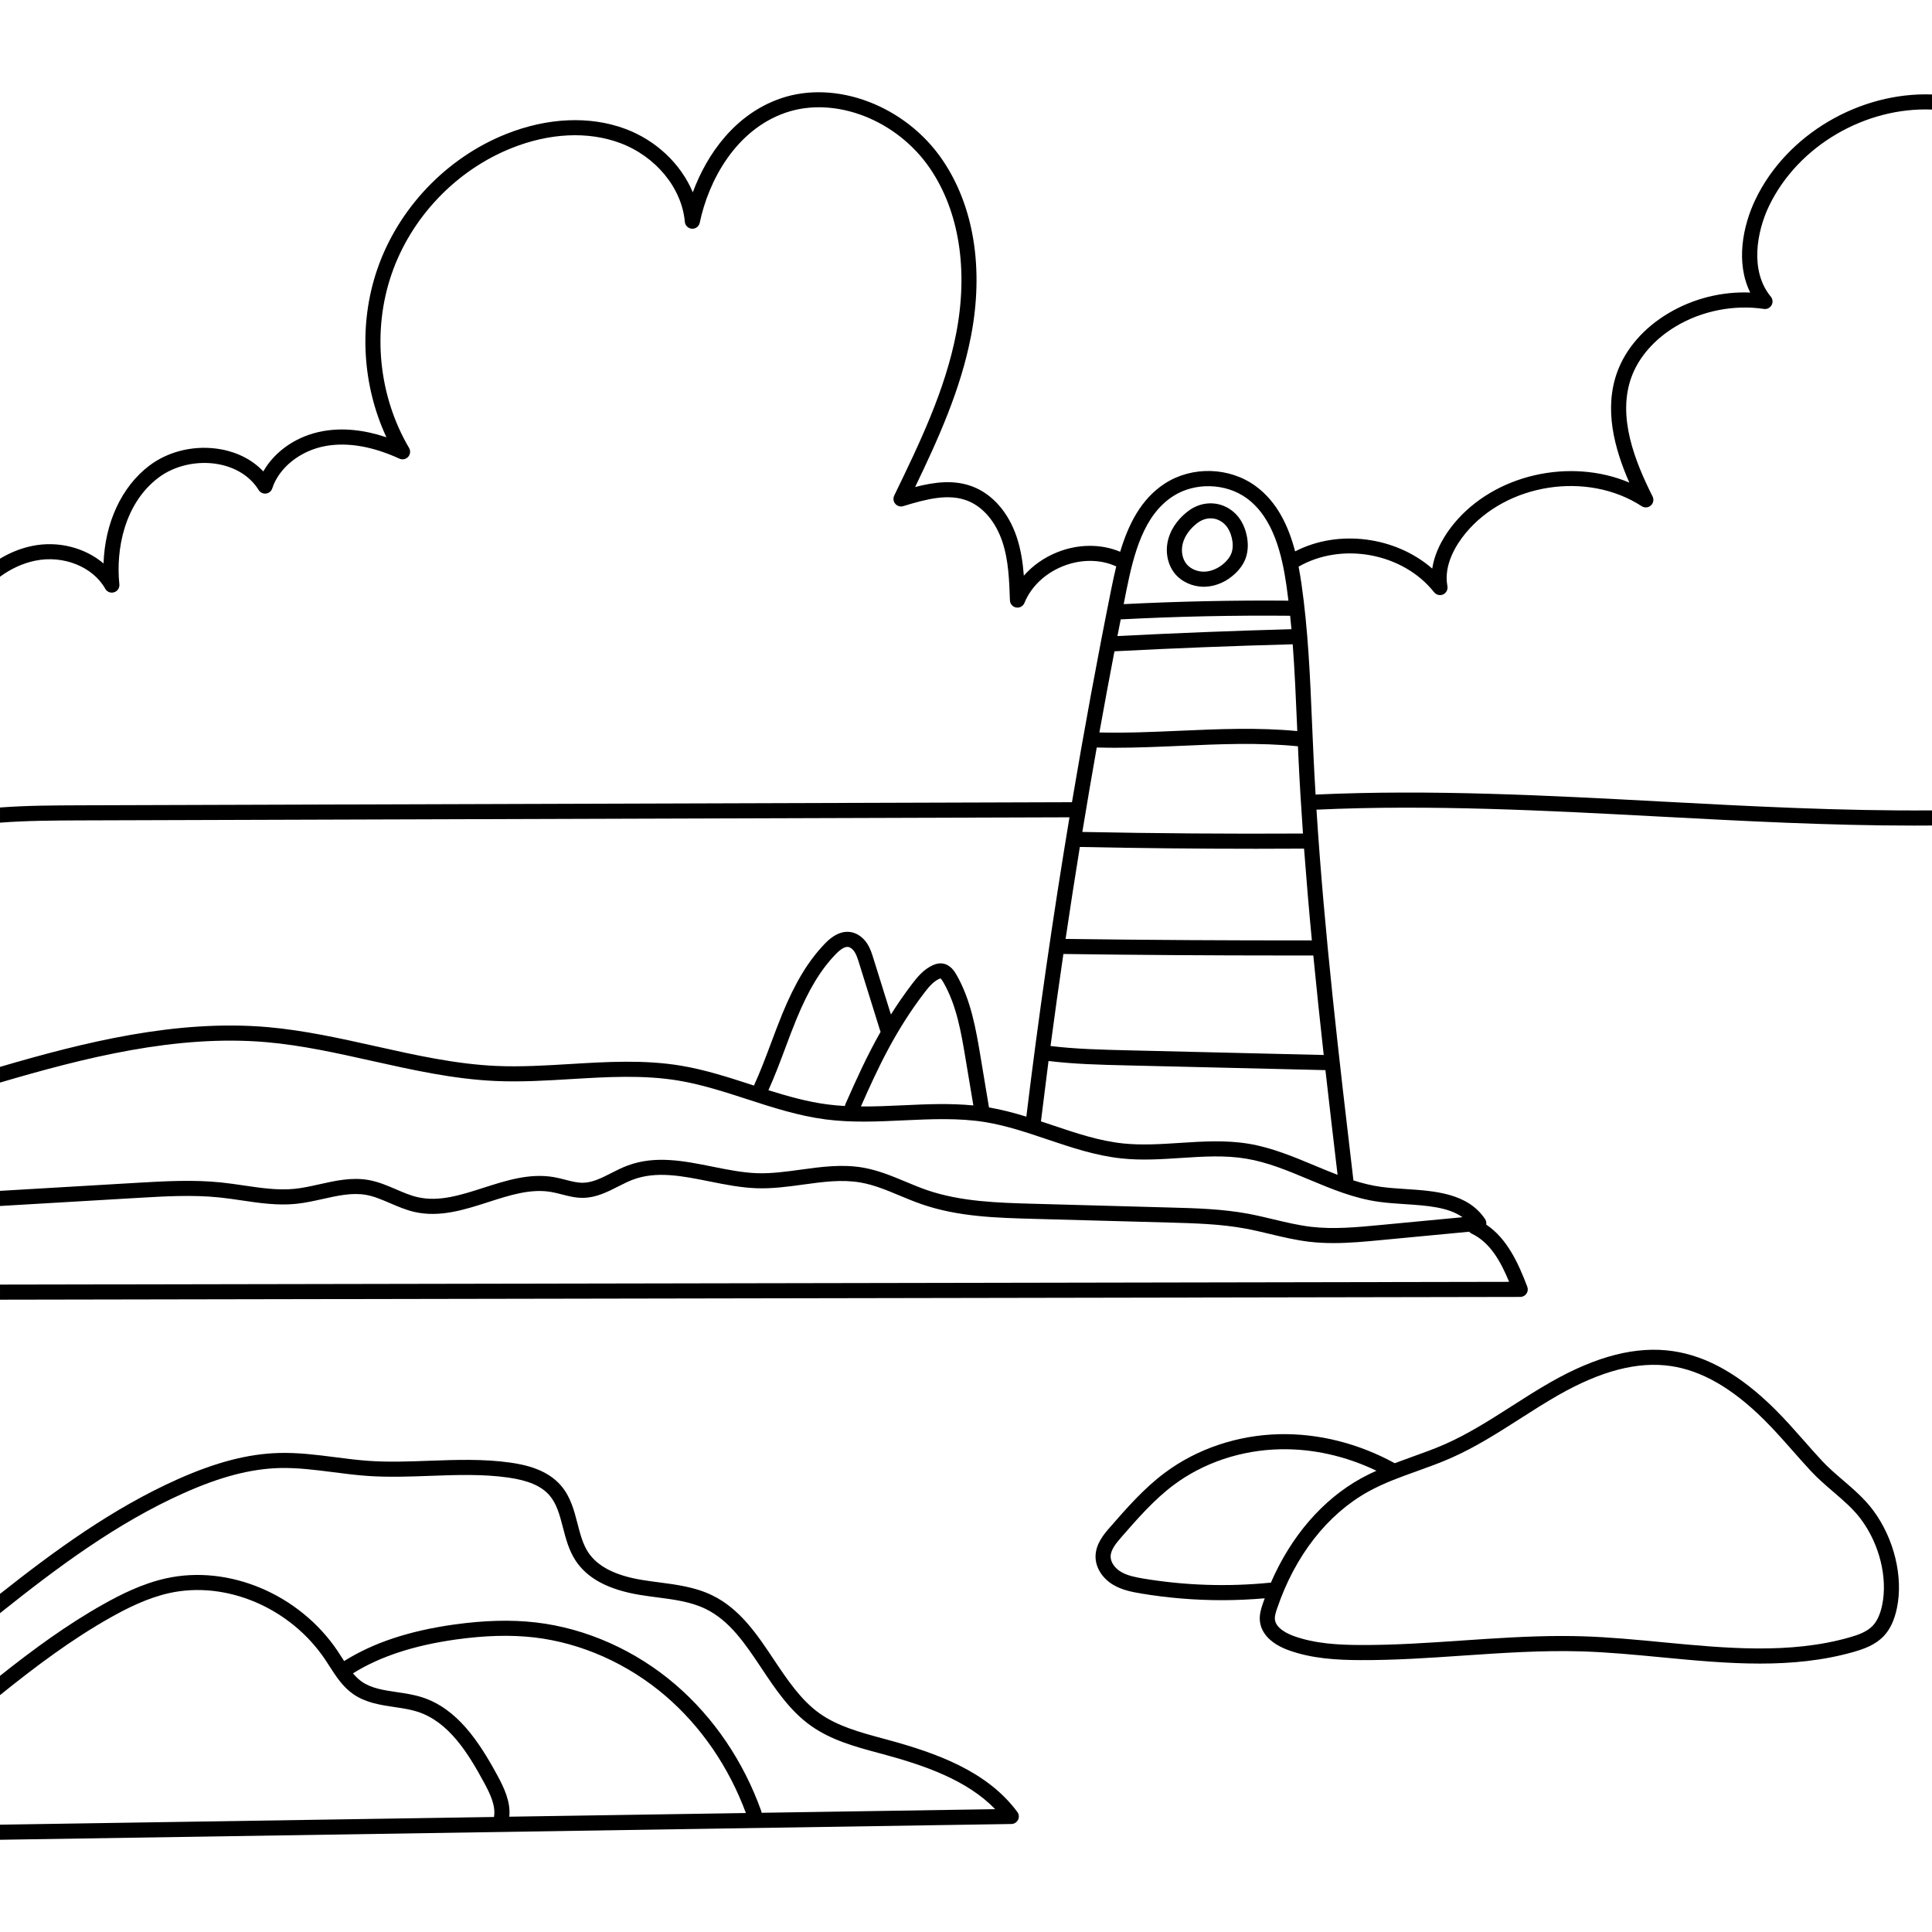 <svg id="Capa_1" enable-background="new 0 0 512 512" height="512" viewBox="0 0 512 512" width="512" xmlns="http://www.w3.org/2000/svg"><path d="m512 29.044v-4.01c-19.08-.69-38.4 10.46-46.75 27.74-3.45 7.16-5.31 16.91-1.42 24.75-7.58-.3-15.17 1.6-21.73 5.52-6.43 3.83-11.21 9.31-13.47 15.42-3.66 9.9-.78 20.45 3.16 29.43-15.59-6.6-35.68-2.26-46.51 10.9-2.02 2.46-4.95 6.78-5.72 11.89-9.71-8.49-24.85-10.51-36.34-4.56-1.72-6.58-4.71-13.13-10.51-17.34-6.94-5.04-16.81-5.31-24.01-.65-6.31 4.08-9.68 10.87-11.84 18.09-5.1-2.14-11.18-2.1-16.76.16-3.46 1.4-6.47 3.54-8.77 6.18-.27-3.48-.78-6.96-1.93-10.36-2.16-6.39-6.37-11.21-11.55-13.22-4.9-1.91-10.04-1.28-15.33.08 6.12-12.72 12.1-25.89 14.82-40.07 3.42-17.8.75-34.33-7.52-46.53-9.75-14.41-28.22-21.45-42.94-16.38-11.98 4.13-19.49 14.6-23.28 24.89-3.11-7.46-9.69-13.8-17.96-16.85-9.39-3.47-20.6-2.97-31.56 1.41-15.85 6.34-28.61 19.77-34.13 35.92-4.92 14.42-3.96 30.64 2.46 44.43-5.94-1.99-11.53-2.55-16.7-1.65-6.94 1.2-12.85 5.26-15.93 10.7-2.79-2.97-6.64-5.01-11.12-5.84-6.74-1.26-13.89.35-19.11 4.32-7.36 5.59-11.75 15.18-12.11 25.91-4.87-4.16-12.02-6.07-18.9-4.65-2.95.6-5.83 1.75-8.54 3.38v4.78c2.92-2.13 6.08-3.58 9.34-4.25 7.46-1.53 15.27 1.6 18.56 7.45.46.83 1.44 1.21 2.35.92.9-.28 1.48-1.16 1.38-2.11-.95-9.14 1.27-21.36 10.34-28.24 4.27-3.25 10.39-4.62 15.95-3.58 4.67.87 8.45 3.3 10.63 6.84.41.66 1.16 1.02 1.94.93.77-.09 1.42-.62 1.66-1.37 1.81-5.56 7.53-10.08 14.25-11.25 5.81-1.01 12.36.13 19.45 3.37.8.37 1.73.17 2.32-.48.58-.64.68-1.6.24-2.35-8.07-13.72-9.82-30.9-4.67-45.97 5.15-15.06 17.04-27.58 31.82-33.49 10.04-4.02 20.23-4.51 28.7-1.38 9.5 3.51 16.43 11.92 17.23 20.92.09.99.89 1.76 1.88 1.82 1 .06 1.87-.62 2.07-1.59 2.31-11.1 9.5-24.59 22.75-29.16 13.07-4.5 29.54 1.88 38.32 14.84 7.67 11.32 10.12 26.78 6.91 43.53-2.91 15.17-9.79 29.37-16.45 43.11-.34.72-.23 1.57.29 2.17.51.61 1.34.85 2.1.62 6.34-1.94 12-3.38 17.04-1.43 4.08 1.59 7.43 5.52 9.21 10.78 1.67 4.93 1.85 10.36 2.03 15.61.03.94.72 1.74 1.65 1.9s1.85-.35 2.2-1.22c1.72-4.25 5.4-7.78 10.11-9.69 4.71-1.9 9.81-1.93 14-.07.07.03.14.05.22.07-.47 1.92-.88 3.84-1.26 5.71-3.79 18.81-7.27 37.77-10.48 56.8l-263.03.82c-6.91.03-13.99.05-21.05.58v4.02c7.03-.54 14.14-.57 21.07-.6l262.35-.82c-4.39 26.4-8.22 52.92-11.43 79.33-3.24-.99-6.53-1.87-9.9-2.44l-2.26-13.57c-1.17-6.98-2.49-14.88-6.37-21.61-.43-.75-1.58-2.73-3.78-2.98-.82-.09-1.68.08-2.62.53-2.33 1.11-3.95 3.07-5.28 4.81-2.1 2.75-3.97 5.47-5.68 8.19l-4.63-14.83c-.39-1.27-.84-2.72-1.7-4.02-1.11-1.67-2.72-2.77-4.43-3.01-3.29-.47-5.89 2.21-6.74 3.09-4.36 4.51-7.83 10.23-11.26 18.54-1.06 2.59-2.05 5.24-3.01 7.8-1.4 3.74-2.85 7.6-4.53 11.26-.21-.07-.43-.14-.65-.21-6.04-1.96-12.29-3.99-18.71-5.06-9.74-1.62-19.68-1.02-29.29-.44-6.46.39-13.15.8-19.65.51-10.77-.48-21.59-2.9-32.04-5.24-9.27-2.06-18.85-4.2-28.51-5.05-24.25-2.1-48.68 4.02-70.95 10.54v4.16c22.22-6.53 46.65-12.79 70.61-10.71 9.39.82 18.84 2.93 27.97 4.97 10.63 2.37 21.62 4.83 32.74 5.32 6.71.3 13.5-.11 20.07-.51 9.39-.56 19.09-1.15 28.39.4 6.13 1.02 12.23 3 18.14 4.91 6.72 2.19 13.67 4.44 20.88 5.38 6.9.9 13.91.57 20.69.25 7.18-.33 14.61-.68 21.69.48 5.51.91 10.99 2.75 16.29 4.54 6.37 2.15 12.96 4.37 19.84 5.08 5.24.55 10.52.2 15.62-.13 6-.39 11.67-.76 17.3.18 5.69.94 10.99 3.16 16.61 5.51 5.92 2.48 12.04 5.04 18.6 5.93 2.21.31 4.54.46 6.8.61 5.88.39 11.51.76 15.34 3.47l-21.91 2.08c-6.01.57-12.23 1.17-18.24.46-3.29-.39-6.64-1.19-9.87-1.96-2.23-.53-4.52-1.08-6.83-1.51-6.88-1.27-13.91-1.46-20.71-1.64l-36.01-.99c-9.51-.26-19.35-.53-28.39-3.64-1.88-.65-3.78-1.44-5.62-2.21-3.58-1.49-7.27-3.03-11.26-3.73-5.56-.97-11.11-.21-16.49.53-3.78.52-7.7 1.06-11.47.95-3.93-.12-8.03-.95-12.01-1.75-7.42-1.49-15.09-3.04-22.45-.28-1.51.56-2.95 1.29-4.34 2-2.54 1.29-4.94 2.51-7.45 2.56-1.51.02-3.06-.37-4.71-.8-.96-.25-1.94-.5-2.96-.68-6.44-1.14-12.68.87-18.72 2.81-6.05 1.94-11.76 3.77-17.37 2.51-1.94-.43-3.8-1.23-5.78-2.08-2.31-1-4.7-2.02-7.32-2.49-4.47-.78-8.8.19-13 1.13-2.28.51-4.43.99-6.6 1.21-4.42.44-8.83-.21-13.51-.9-1.94-.28-3.95-.58-5.95-.79-7.46-.77-14.98-.33-22.25.09l-36.36 2.14v4.01l36.59-2.15c7.11-.42 14.47-.85 21.6-.11 1.92.2 3.89.49 5.79.77 4.71.7 9.58 1.42 14.49.92 2.41-.25 4.78-.78 7.07-1.29 3.99-.89 7.76-1.73 11.44-1.09 2.16.38 4.23 1.28 6.43 2.22 2.06.88 4.19 1.8 6.49 2.32 6.67 1.5 13.17-.59 19.46-2.61 5.83-1.88 11.34-3.65 16.8-2.68.87.15 1.74.38 2.66.61 1.83.48 3.72.97 5.79.93 3.43-.07 6.35-1.56 9.19-3 1.34-.68 2.62-1.33 3.92-1.82 6.29-2.35 13.08-.98 20.26.46 4.14.83 8.42 1.69 12.68 1.82 4.11.13 8.19-.43 12.14-.97 5.3-.73 10.31-1.42 15.25-.55 3.55.61 6.88 2.01 10.41 3.48 1.9.79 3.86 1.6 5.85 2.29 9.63 3.32 19.77 3.59 29.59 3.86l36.01.98c6.65.19 13.52.37 20.09 1.59 2.21.4 4.46.94 6.63 1.46 3.34.8 6.8 1.62 10.34 2.04 2.14.25 4.28.35 6.42.35 4.27 0 8.51-.4 12.66-.8l23.29-2.21c.17.2.39.37.64.49 4.92 2.33 7.72 7.39 9.95 12.79l-399.93.73v4l402.88-.73c.66 0 1.27-.33 1.65-.87.37-.54.45-1.23.21-1.85-2.32-6.06-5.26-12.71-10.88-16.45.09-.5-.01-1.03-.31-1.47-4.59-6.87-13.33-7.45-21.05-7.95-2.29-.15-4.45-.3-6.52-.58-2.49-.34-4.91-.95-7.31-1.71-3.79-32.18-7.68-65.3-9.79-98.25 30.34-1.4 61.23.25 91.11 1.84 22.02 1.17 44.67 2.38 67.18 2.38 1.61 0 3.22-.01 4.83-.02v-4.01c-23.97.19-48.25-1.09-71.79-2.35-30-1.6-61.02-3.25-91.57-1.84-.21-3.48-.4-6.97-.56-10.45-.13-2.77-.25-5.54-.37-8.3-.51-12.21-1.04-24.84-2.82-37.18-.21-1.44-.46-2.94-.75-4.47 11.48-6.6 27.66-3.64 35.91 6.78.39.49.97.76 1.57.76.28 0 .56-.06.83-.18.83-.38 1.3-1.29 1.13-2.19-1.1-5.79 2.53-11.26 4.79-14.01 10.92-13.26 32.3-16.55 46.7-7.18.76.49 1.75.41 2.42-.19.68-.6.86-1.58.46-2.39-4.64-9.23-9.47-21.18-5.57-31.72 1.94-5.26 6.12-10.01 11.77-13.38 6.88-4.11 15.37-5.78 23.29-4.6.83.13 1.63-.27 2.04-.99s.33-1.62-.2-2.26c-5.62-6.8-3.75-17.24-.43-24.11 7.71-15.94 25.55-26.2 43.15-25.47zm-288.09 264.06c-1.54-.09-3.08-.22-4.6-.42-5.28-.68-10.53-2.16-15.67-3.77 1.65-3.66 3.07-7.43 4.44-11.09.94-2.53 1.92-5.15 2.96-7.67 3.22-7.83 6.44-13.16 10.43-17.28 1.35-1.4 2.46-2.04 3.31-1.92.57.08 1.18.55 1.65 1.25.55.84.88 1.89 1.23 3.01l5.57 17.88c.03.12.08.23.14.34-3.53 6.21-6.39 12.5-9.32 19.16-.07.17-.11.34-.14.51zm15.4-.19c-3.68.17-7.43.34-11.16.31 4.67-10.61 9.26-20.25 16.81-30.13 1.1-1.44 2.3-2.9 3.82-3.63.3-.14.43-.16.43-.17.04.02.3.17.78 1.01 3.52 6.1 4.73 13.3 5.89 20.27l2.07 12.38c-6.24-.61-12.53-.33-18.64-.04zm59.17-136.33c2-9.93 4.6-20.06 12.4-25.09 5.74-3.72 13.94-3.5 19.48.52 7.15 5.19 9.4 15.13 10.57 23.2.19 1.32.36 2.64.52 3.97-14.49-.13-29.17.19-43.66.92.23-1.17.45-2.35.69-3.52zm-1.48 7.56c14.9-.78 29.99-1.1 44.9-.96.13 1.19.24 2.38.35 3.56-15.32.42-30.81 1.03-46.12 1.82.29-1.47.58-2.95.87-4.42zm-1.66 8.46c15.67-.82 31.55-1.44 47.24-1.86.54 7.11.84 14.25 1.14 21.24.02.59.05 1.18.07 1.76-10.36-.99-20.85-.54-31.01-.09-7.04.31-14.3.63-21.43.46 1.29-7.19 2.62-14.36 3.99-21.51zm59.13 138.74c-2.01-.77-4.03-1.61-6.09-2.47-5.58-2.33-11.35-4.75-17.49-5.77-6.09-1.01-12.26-.61-18.22-.22-4.94.32-10.04.65-14.94.15-6.45-.67-12.53-2.72-18.98-4.9-.95-.32-1.92-.64-2.89-.96.65-5.33 1.32-10.67 2.01-16 6.82.83 13.73 1 20.43 1.16l52.95 1.26c1.05 9.31 2.14 18.57 3.22 27.75zm-6.43-58.13c.86 8.81 1.79 17.61 2.76 26.37l-52.41-1.25c-6.58-.16-13.38-.33-19.99-1.13 1.08-8.13 2.22-16.26 3.41-24.39 19.5.27 39.23.4 58.8.4zm-.38-4c-21.67.03-43.62-.1-65.27-.39 1.21-8.13 2.46-16.25 3.78-24.37 15.49.32 31.13.48 46.69.48 4.25 0 8.5-.01 12.73-.04.61 8.11 1.3 16.22 2.07 24.32zm-2.36-28.32c-19.4.11-39.06-.03-58.47-.42 1.23-7.48 2.5-14.93 3.82-22.38 1.61.04 3.21.07 4.82.07 5.87 0 11.75-.26 17.48-.51 10.21-.46 20.76-.91 31.02.12.04.85.07 1.69.11 2.54.32 6.85.74 13.72 1.22 20.58z"/><path d="m235 460.994-1.05-.28c-5.88-1.59-11.96-3.22-16.79-6.67-4.94-3.53-8.56-8.96-12.06-14.2-4.42-6.64-8.99-13.5-16.41-17.09-4.47-2.16-9.35-2.8-14.08-3.42-1.42-.18-2.9-.38-4.32-.61-7.23-1.17-11.95-3.59-14.43-7.37-1.41-2.16-2.09-4.79-2.81-7.57-.9-3.49-1.84-7.1-4.33-10.03-3.68-4.32-9.46-5.58-13.49-6.15-7.13-1.01-14.38-.74-21.39-.49-5.32.2-10.83.4-16.16.03-2.94-.21-5.94-.59-8.84-.97-4.86-.62-9.89-1.27-14.95-1.12-8.16.23-16.7 2.45-26.85 6.98-17.22 7.7-32.47 18.84-47.04 30.36v5.11c15.12-12.06 30.9-23.87 48.68-31.81 9.65-4.32 17.7-6.43 25.33-6.65 4.74-.13 9.61.5 14.32 1.1 2.96.38 6.02.78 9.07.99 5.55.38 11.16.18 16.58-.02 6.84-.25 13.91-.51 20.69.45 5.38.76 8.87 2.28 11 4.78 1.9 2.24 2.68 5.25 3.51 8.44.77 2.98 1.57 6.05 3.34 8.76 3.12 4.77 8.73 7.76 17.13 9.13 1.48.24 2.99.44 4.45.63 4.61.6 8.96 1.17 12.85 3.05 6.44 3.12 10.51 9.23 14.83 15.7 3.69 5.55 7.52 11.29 13.05 15.24 5.42 3.87 11.85 5.61 18.08 7.28l1.05.28c11.13 3.01 22.31 6.89 29.78 14.59l-61.9.96c-.02-.16-.05-.33-.11-.49-4.73-13.2-12.59-24.77-22.72-33.48-10.57-9.08-23.7-14.93-36.98-16.47-6.54-.76-13.66-.57-21.76.56-11.86 1.67-21.39 4.84-29.07 9.67-.18-.27-.36-.55-.54-.83-.4-.63-.8-1.25-1.21-1.87-10.11-15-28.79-22.91-45.43-19.22-6.4 1.41-12.17 4.37-16.48 6.78-9.78 5.48-18.84 12.14-27.54 19.06v5.11c9.33-7.52 19.03-14.82 29.49-20.68 4.08-2.28 9.51-5.07 15.39-6.37 15.08-3.33 32.04 3.89 41.25 17.56.39.59.78 1.19 1.17 1.79 1.71 2.67 3.49 5.44 6.26 7.39 3.32 2.33 7.21 2.91 10.98 3.47 2.17.32 4.21.62 6.13 1.24 8.31 2.68 13.44 11.08 17.59 18.73 1.65 3.04 3.18 6.23 2.65 9.16l-130.91 2.04v4l268.03-4.18c.75-.01 1.43-.44 1.77-1.11.33-.67.26-1.47-.19-2.08-8.01-10.81-21.37-15.61-34.61-19.19zm-100.03 20.45c.41-3.92-1.4-7.7-3.19-11-4.86-8.95-10.63-17.64-19.88-20.63-2.23-.72-4.54-1.06-6.78-1.39-3.45-.51-6.72-.99-9.26-2.78-.87-.61-1.62-1.36-2.32-2.19 7.15-4.46 16.1-7.4 27.29-8.97 7.75-1.08 14.54-1.26 20.74-.55 12.49 1.45 24.86 6.97 34.83 15.53 9.4 8.08 16.74 18.79 21.27 31.01z"/><path d="m488.4 392.264c-1.99-1.71-3.88-3.33-5.55-5.13-1.59-1.71-3.17-3.51-4.7-5.24-2.5-2.83-5.08-5.77-7.84-8.5-9.06-8.98-17.87-14-26.94-15.33-9.63-1.42-20.22 1.26-32.38 8.19-3.52 2-6.97 4.21-10.31 6.35-5.67 3.62-11.52 7.37-17.7 10.1-2.84 1.25-5.86 2.34-8.78 3.38-1.51.55-3.05 1.1-4.58 1.68-9.59-5.25-20.13-7.91-30.51-7.69-11.09.23-21.89 3.86-30.4 10.21-5.54 4.13-10.09 9.34-14.48 14.37-1.56 1.78-3.91 4.47-3.9 7.88 0 2.85 1.77 5.7 4.62 7.42 2.33 1.4 4.95 1.92 7.44 2.34 7.1 1.18 14.29 1.77 21.48 1.77 3.77 0 7.54-.18 11.3-.5-.17.48-.36.95-.52 1.44-.48 1.42-.94 2.95-.76 4.63.36 3.32 3.06 6.05 7.6 7.69 6.26 2.26 12.89 2.6 19.13 2.62 9.09.04 18.28-.59 27.17-1.2 10.32-.7 20.99-1.43 31.44-1.11 7.03.22 14.25.91 21.23 1.58 8.56.82 17.27 1.65 25.94 1.65 8.36 0 16.68-.77 24.81-3.08 2.82-.81 5.73-1.86 7.92-4.12 1.73-1.79 2.9-4.25 3.58-7.52 1.72-8.27-.75-18.44-6.31-25.9-2.28-3.07-5.19-5.57-8-7.98zm-151.97 27.18c-11.13 1.1-22.36.73-33.39-1.1-2.1-.35-4.3-.78-6.02-1.82-1.63-.98-2.69-2.56-2.69-4-.01-1.76 1.37-3.48 2.91-5.24 4.26-4.88 8.66-9.92 13.86-13.8 7.85-5.85 17.83-9.19 28.1-9.41 8.64-.19 17.41 1.77 25.57 5.69-1.37.61-2.73 1.27-4.05 2-10.25 5.67-18.6 15.37-23.93 27.67-.12-.01-.24-.01-.36.01zm162.37 5.89c-.53 2.5-1.36 4.32-2.55 5.55-1.53 1.58-3.85 2.4-6.14 3.05-15.82 4.5-32.82 2.87-49.27 1.3-7.05-.68-14.33-1.38-21.49-1.6-1.79-.05-3.59-.08-5.39-.08-8.88 0-17.78.61-26.44 1.2-8.82.6-17.94 1.23-26.88 1.19-5.88-.02-12.1-.33-17.79-2.38-1.41-.51-4.72-1.96-4.98-4.36-.1-.87.21-1.88.57-2.92 4.74-13.99 13.34-25.01 24.22-31.02 4.04-2.23 8.34-3.78 12.89-5.41 2.99-1.07 6.07-2.18 9.05-3.5 6.46-2.85 12.44-6.68 18.23-10.38 3.3-2.11 6.71-4.29 10.14-6.25 11.35-6.47 21.1-8.99 29.82-7.71 8.19 1.21 16.27 5.86 24.7 14.22 2.66 2.64 5.2 5.52 7.66 8.31 1.55 1.75 3.14 3.56 4.77 5.31 1.83 1.97 3.89 3.74 5.88 5.45.02.02.05.04.07.06 2.73 2.35 5.33 4.57 7.32 7.27 4.9 6.58 7.1 15.5 5.61 22.7z"/><path d="m330.31 141.544c-.56-2.32-1.65-4.28-3.15-5.65-3.48-3.21-8.59-3.35-12.43-.34-1.8 1.4-4.15 3.81-5.11 7.28-.9 3.25-.24 6.76 1.72 9.16 1.78 2.19 4.68 3.5 7.67 3.5.16 0 .32 0 .48-.01 2.81-.13 5.59-1.36 7.83-3.47 1.27-1.2 2.19-2.52 2.73-3.91.74-1.93.83-4.19.26-6.56zm-3.99 5.11c-.32.84-.91 1.66-1.74 2.45-1.52 1.43-3.45 2.3-5.28 2.39-1.9.08-3.77-.69-4.86-2.02-1.15-1.42-1.52-3.55-.96-5.57.52-1.89 1.84-3.74 3.71-5.2 1.14-.9 2.41-1.34 3.64-1.34 1.3 0 2.56.49 3.62 1.47 1.15 1.06 1.71 2.57 1.97 3.65.27 1.1.46 2.71-.1 4.17z"/></svg>